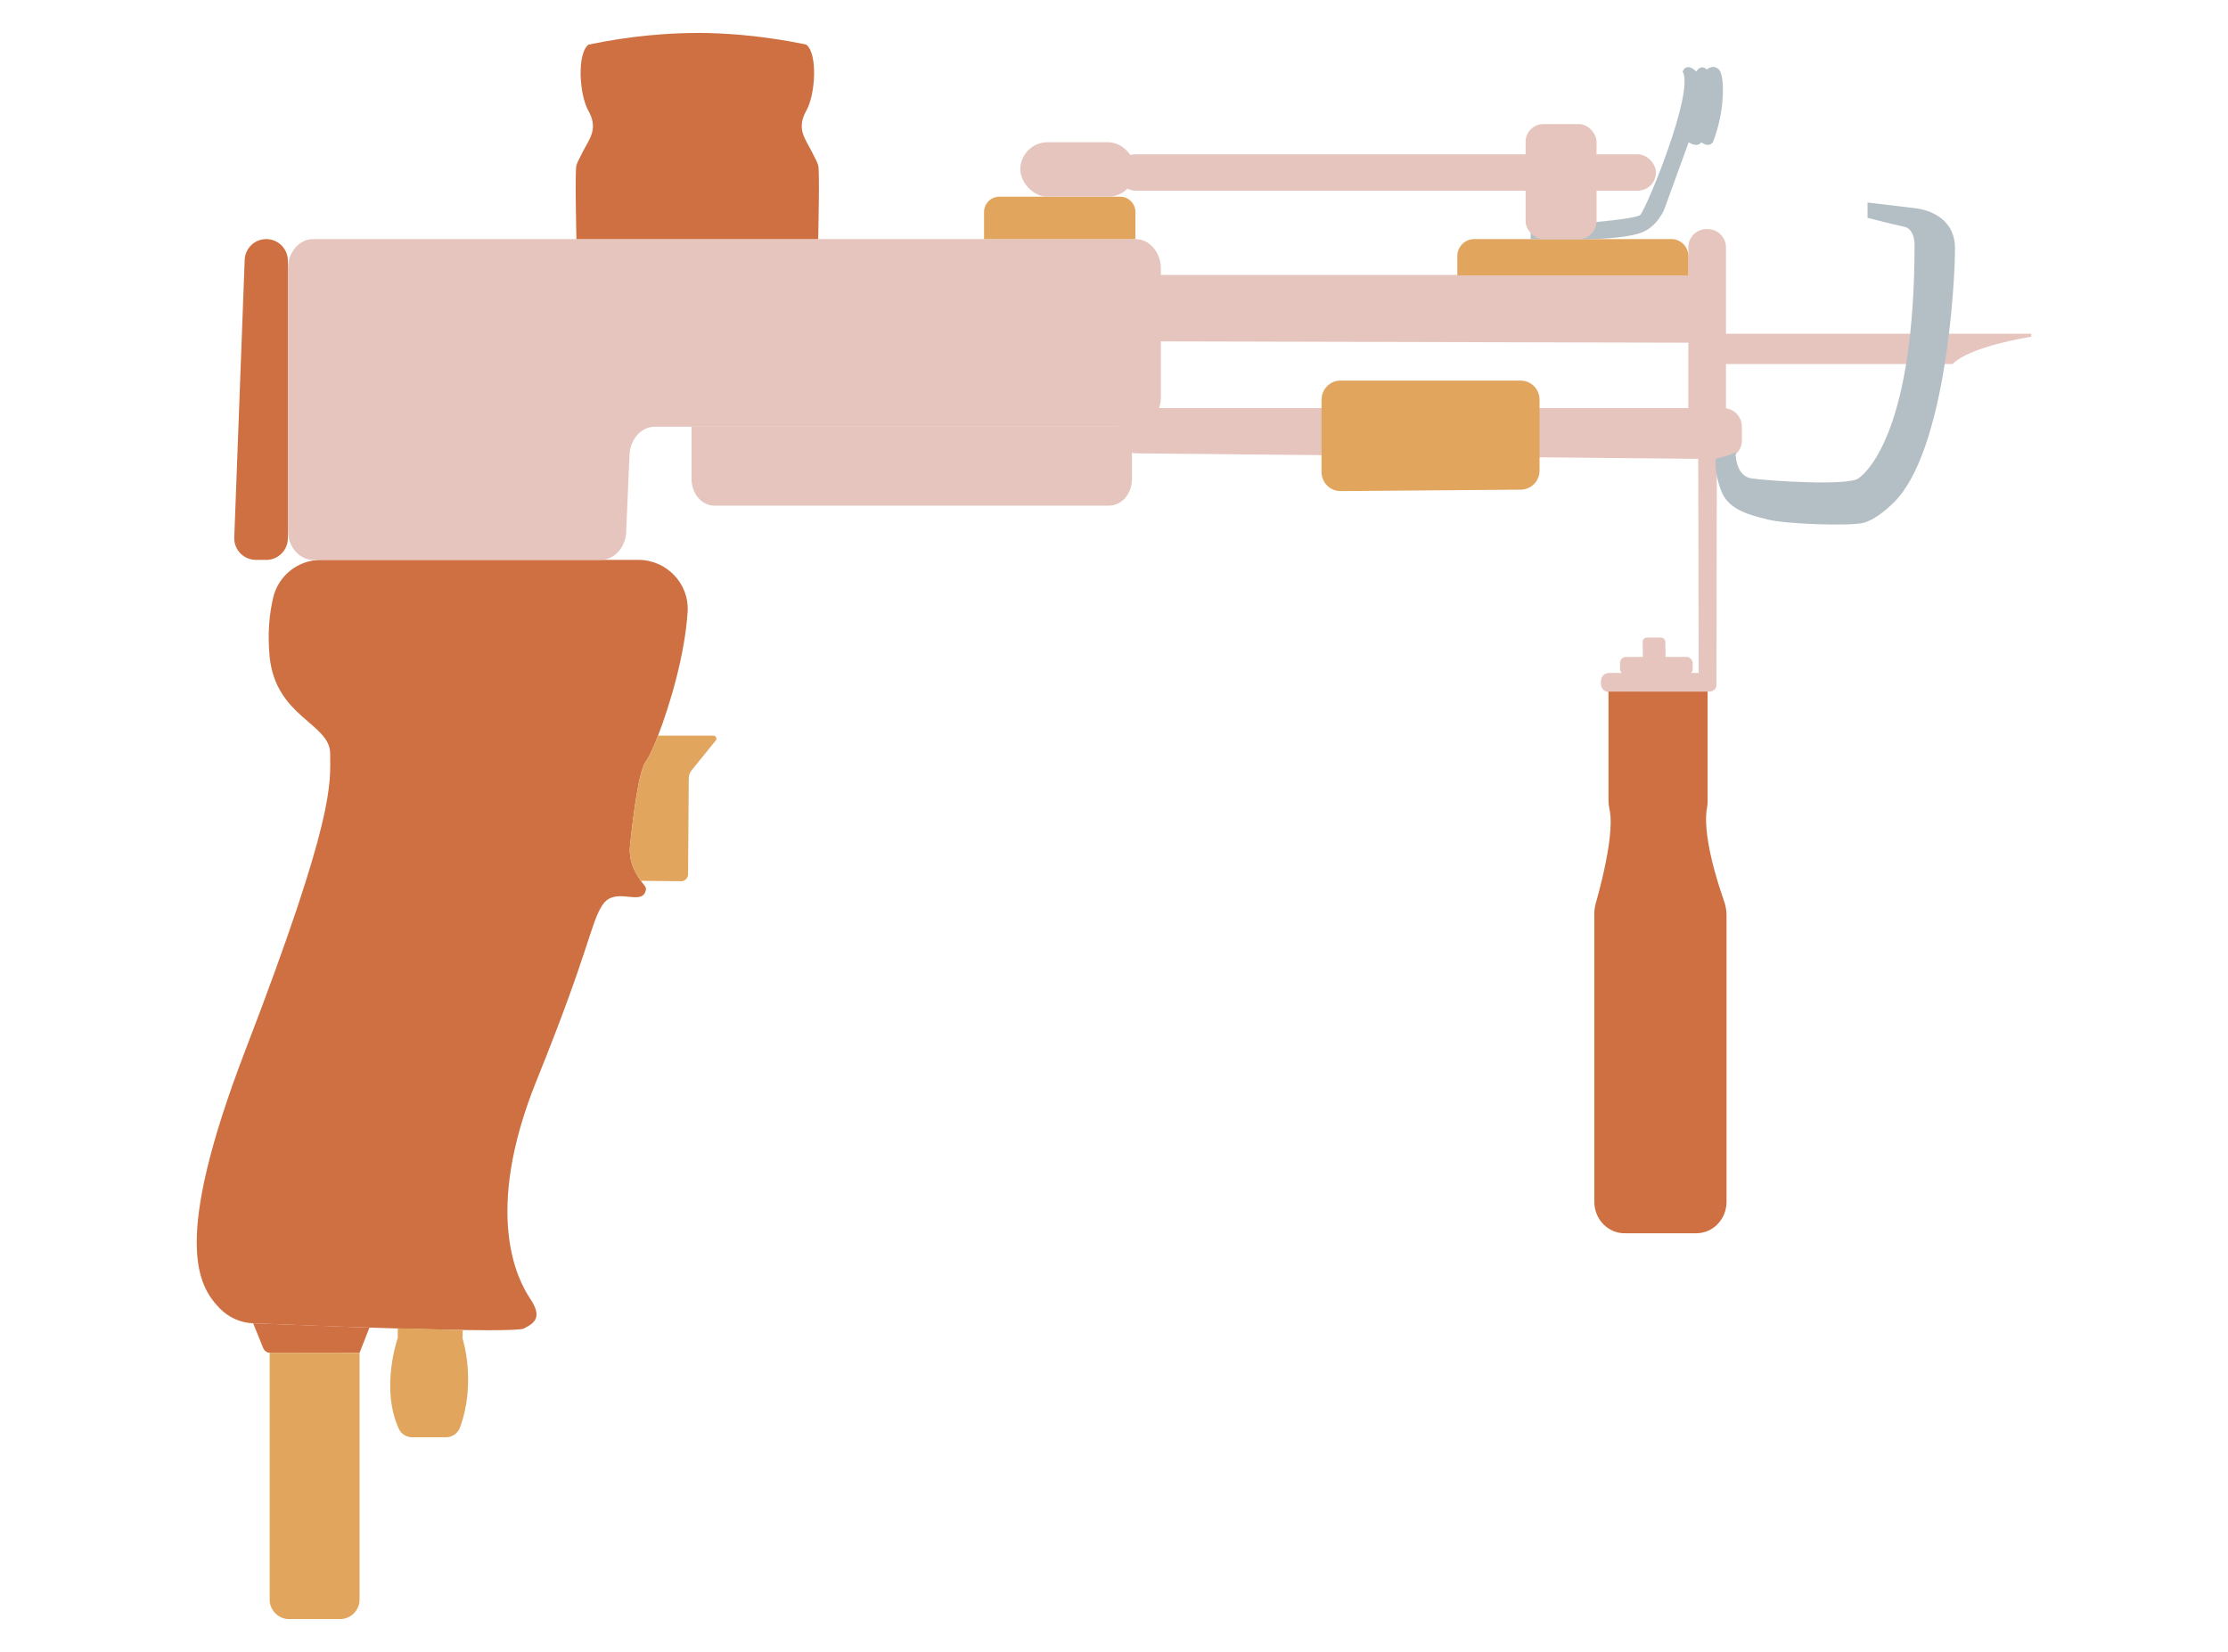 <?xml version="1.0" encoding="UTF-8"?><svg id="Layer_1" xmlns="http://www.w3.org/2000/svg" width="368.05" height="272.94" viewBox="0 0 368.05 272.94"><defs><style>.cls-1{fill:#e6c5be;}.cls-2{fill:#b4bfc5;}.cls-3{fill:#cf7042;}.cls-4{fill:#e1a55d;}</style></defs><g id="tufting"><path class="cls-3" d="m113.59,101.06c-.43,7.06-2.94,15.47-4.89,20.49-.84,2.18-1.58,3.72-2,4.24-1.14,1.43-2.09,8.72-2.63,14.02-.22,2.1.57,4.02,1.79,5.72.21.28.42.55.64.82.23.28.29.65.04,1.15-1,2-5-1-7,2s-2,7-10.91,29.04c-8.91,22.04-3.09,32.96-1.09,35.96s1,4-1,5c-1.67.84-34.19-.43-44.73-.86-2.11-.09-4.09-.99-5.55-2.51-3.64-3.77-7.82-11.15,4.28-42.63,15-39,14-44,14-49s-9-6-10-16c-.38-3.89-.02-7.18.58-9.74.85-3.68,4.15-6.26,7.92-6.26h52.41c4.66,0,8.42,3.91,8.14,8.56Z"/><path class="cls-4" d="m118.24,122.34l-3.98,4.92c-.31.37-.47.83-.48,1.31l-.12,15.9c-.01.63-.52,1.14-1.15,1.13l-6.65-.07c-1.22-1.7-2.01-3.62-1.79-5.72.54-5.3,1.49-12.59,2.63-14.02.42-.52,1.16-2.06,2-4.24h9.16c.41,0,.63.47.38.79Z"/><path class="cls-3" d="m43.98,92.5h-1.72c-2.02,0-3.64-1.68-3.56-3.7l1.72-45.87c.07-1.92,1.65-3.43,3.56-3.43h0c1.97,0,3.57,1.6,3.57,3.57v45.87c0,1.97-1.6,3.57-3.57,3.57Z"/><path class="cls-1" d="m103.44,87.86l.55-12.71c.11-2.6,1.95-4.65,4.19-4.65h79.4c2.31,0,4.19-2.19,4.19-4.89v-21.22c0-2.7-1.88-4.89-4.19-4.89H51.74c-2.31,0-4.19,2.19-4.19,4.89v43.22c0,2.7,1.88,4.89,4.19,4.89h47.52c2.23,0,4.07-2.04,4.19-4.65Z"/><polygon class="cls-1" points="184.63 56.39 282.62 56.63 282.5 45.42 184.63 45.42 184.63 56.39"/><path class="cls-1" d="m187.7,74.9l96.92.95c1.72.02,3.13-1.37,3.13-3.09v-2.25c0-1.71-1.39-3.09-3.09-3.09h-96.92c-1.71,0-3.09,1.39-3.09,3.09v1.3c0,1.7,1.37,3.08,3.06,3.09Z"/><path class="cls-1" d="m284.69,55.14h50.86v.5s-10,1.5-13,4.5h-37.86v-5Z"/><path class="cls-4" d="m218.31,66.01v12c0,1.74,1.42,3.14,3.16,3.13l29.74-.24c1.72-.01,3.11-1.41,3.11-3.13v-11.76c0-1.73-1.4-3.13-3.13-3.13h-29.74c-1.73,0-3.13,1.4-3.13,3.13Z"/><path class="cls-1" d="m114.24,70.5v8.64c0,2.43,1.69,4.4,3.77,4.4h65.21c2.08,0,3.77-1.97,3.77-4.4v-8.64h-72.75Z"/><path class="cls-1" d="m282.11,37.85h-.19c-1.67,0-3.02,1.35-3.02,3.02v29.53c0,1.17.66,2.17,1.63,2.68l.08,38.1h-5.43l-.08-5.11c0-.4-.33-.73-.73-.73h-2.29c-.4,0-.73.33-.73.73l.08,5.11h-5.43c-.62,0-1.51.19-1.55,1.51-.04,1.44.85,1.65,1.47,1.65l16.51-.08c.67-.01,1.13-.53,1.12-1.12l.06-40.07c1.11-.04,1.54-1.62,1.51-2.66v-29.53c0-1.67-1.35-3.02-3.02-3.02Z"/><rect class="cls-1" x="267.62" y="108.54" width="12" height="3" rx=".99" ry=".99"/><path class="cls-3" d="m41.82,218.64l1.66,4.09c.19.48.66.79,1.18.79l14.74-.02,1.63-4.15-19.21-.71Z"/><path class="cls-4" d="m44.55,264.27v-40.76h14.85v40.76c0,1.79-1.45,3.24-3.24,3.24h-8.38c-1.79,0-3.24-1.45-3.24-3.24Z"/><path class="cls-4" d="m65.71,219.46v1.58s-2.93,8.31.18,15.05c.39.85,1.27,1.38,2.22,1.38h5.56c1.03,0,1.96-.64,2.32-1.61,2.76-7.57.41-14.75.41-14.75l.04-1.36-10.73-.29Z"/><path class="cls-3" d="m283.33,144.22c-1.4-5.03-1.57-8.01-1.48-9.61h0c.03-.46.07-.8.12-1.04.08-.41.12-.81.12-1.23v-18.08h-16.38v17.96c0,.49.05.97.16,1.45.08.37.14.77.17,1.22h0c.2,2.79-.58,6.91-1.34,10.16-.42,1.77-.83,3.27-1.08,4.16-.17.59-.25,1.19-.25,1.81v47.56c0,2.85,2.24,5.18,4.97,5.18h11.9c2.73,0,4.97-2.33,4.97-5.18v-47.38c0-.75-.13-1.49-.37-2.2-.61-1.76-1.11-3.35-1.5-4.78Z"/><path class="cls-2" d="m322.95,40.95c.03,5.8-1.57,33.89-10.21,42.17-.59.57-2.68,2.6-4.79,3.23s-13,.24-15.92-.51c-2.93-.75-6.54-1.55-7.74-4.83s-.85-5.21-.85-5.21c.61-.16,2.82-.68,3.26-1.16,0,0-.13,3.98,2.62,4.4,2.73.42,15.9,1.27,17.68,0s9.25-8.61,9.27-38.6c0,0,.06-2.62-1.72-2.98-1.74-.36-6.05-1.47-6.05-1.47v-2.53s7.95.95,7.95.95c0,0,6.46.53,6.5,6.54Z"/><path class="cls-4" d="m243.53,39.5h32.57c1.54,0,2.8,1.25,2.8,2.8v3.2h-38.16v-3.2c0-1.54,1.25-2.8,2.8-2.8Z"/><path class="cls-2" d="m283.96,11.5c-1-1-2,0-2,0-1-1-1.74.33-1.74.33-1.74-1.67-2.26,0-2.26,0,2,3.33-6,22.67-7,23.67s-18.1,2-18.1,2v2h9.68s5.42,0,8.42-1c2.85-.95,4-4,4-4l4-11s1.41,1,2.09,0c0,0,1.13,1,1.91,0,2-5,2-11,1-12Z"/><path class="cls-4" d="m165.07,32.5h19.97c1.39,0,2.52,1.13,2.52,2.52v4.48h-25v-4.48c0-1.39,1.13-2.52,2.52-2.52Z"/><rect class="cls-1" x="168.55" y="23.5" width="19" height="9" rx="4.5" ry="4.5"/><rect class="cls-1" x="184.55" y="25.5" width="89" height="6" rx="3" ry="3"/><rect class="cls-1" x="252.02" y="20.5" width="11.72" height="19" rx="2.93" ry="2.93"/><path class="cls-3" d="m135.15,39.5h-39.93s-.27-11.49,0-12.18c.26-.71.1-.39,1.04-2.22,1.11-2.19,2.63-3.79.93-6.82-1.53-2.73-1.88-9.47.03-10.91,7-1.46,13.16-1.93,18.3-1.93.5,0,.99,0,1.48.02,4.68.12,10.11.64,16.17,1.9,1.92,1.42,1.57,8.19.03,10.92-1.7,3.03-.17,4.63.93,6.82.93,1.83.77,1.52,1.03,2.22.27.7,0,11.84,0,12.18Z"/></g></svg>